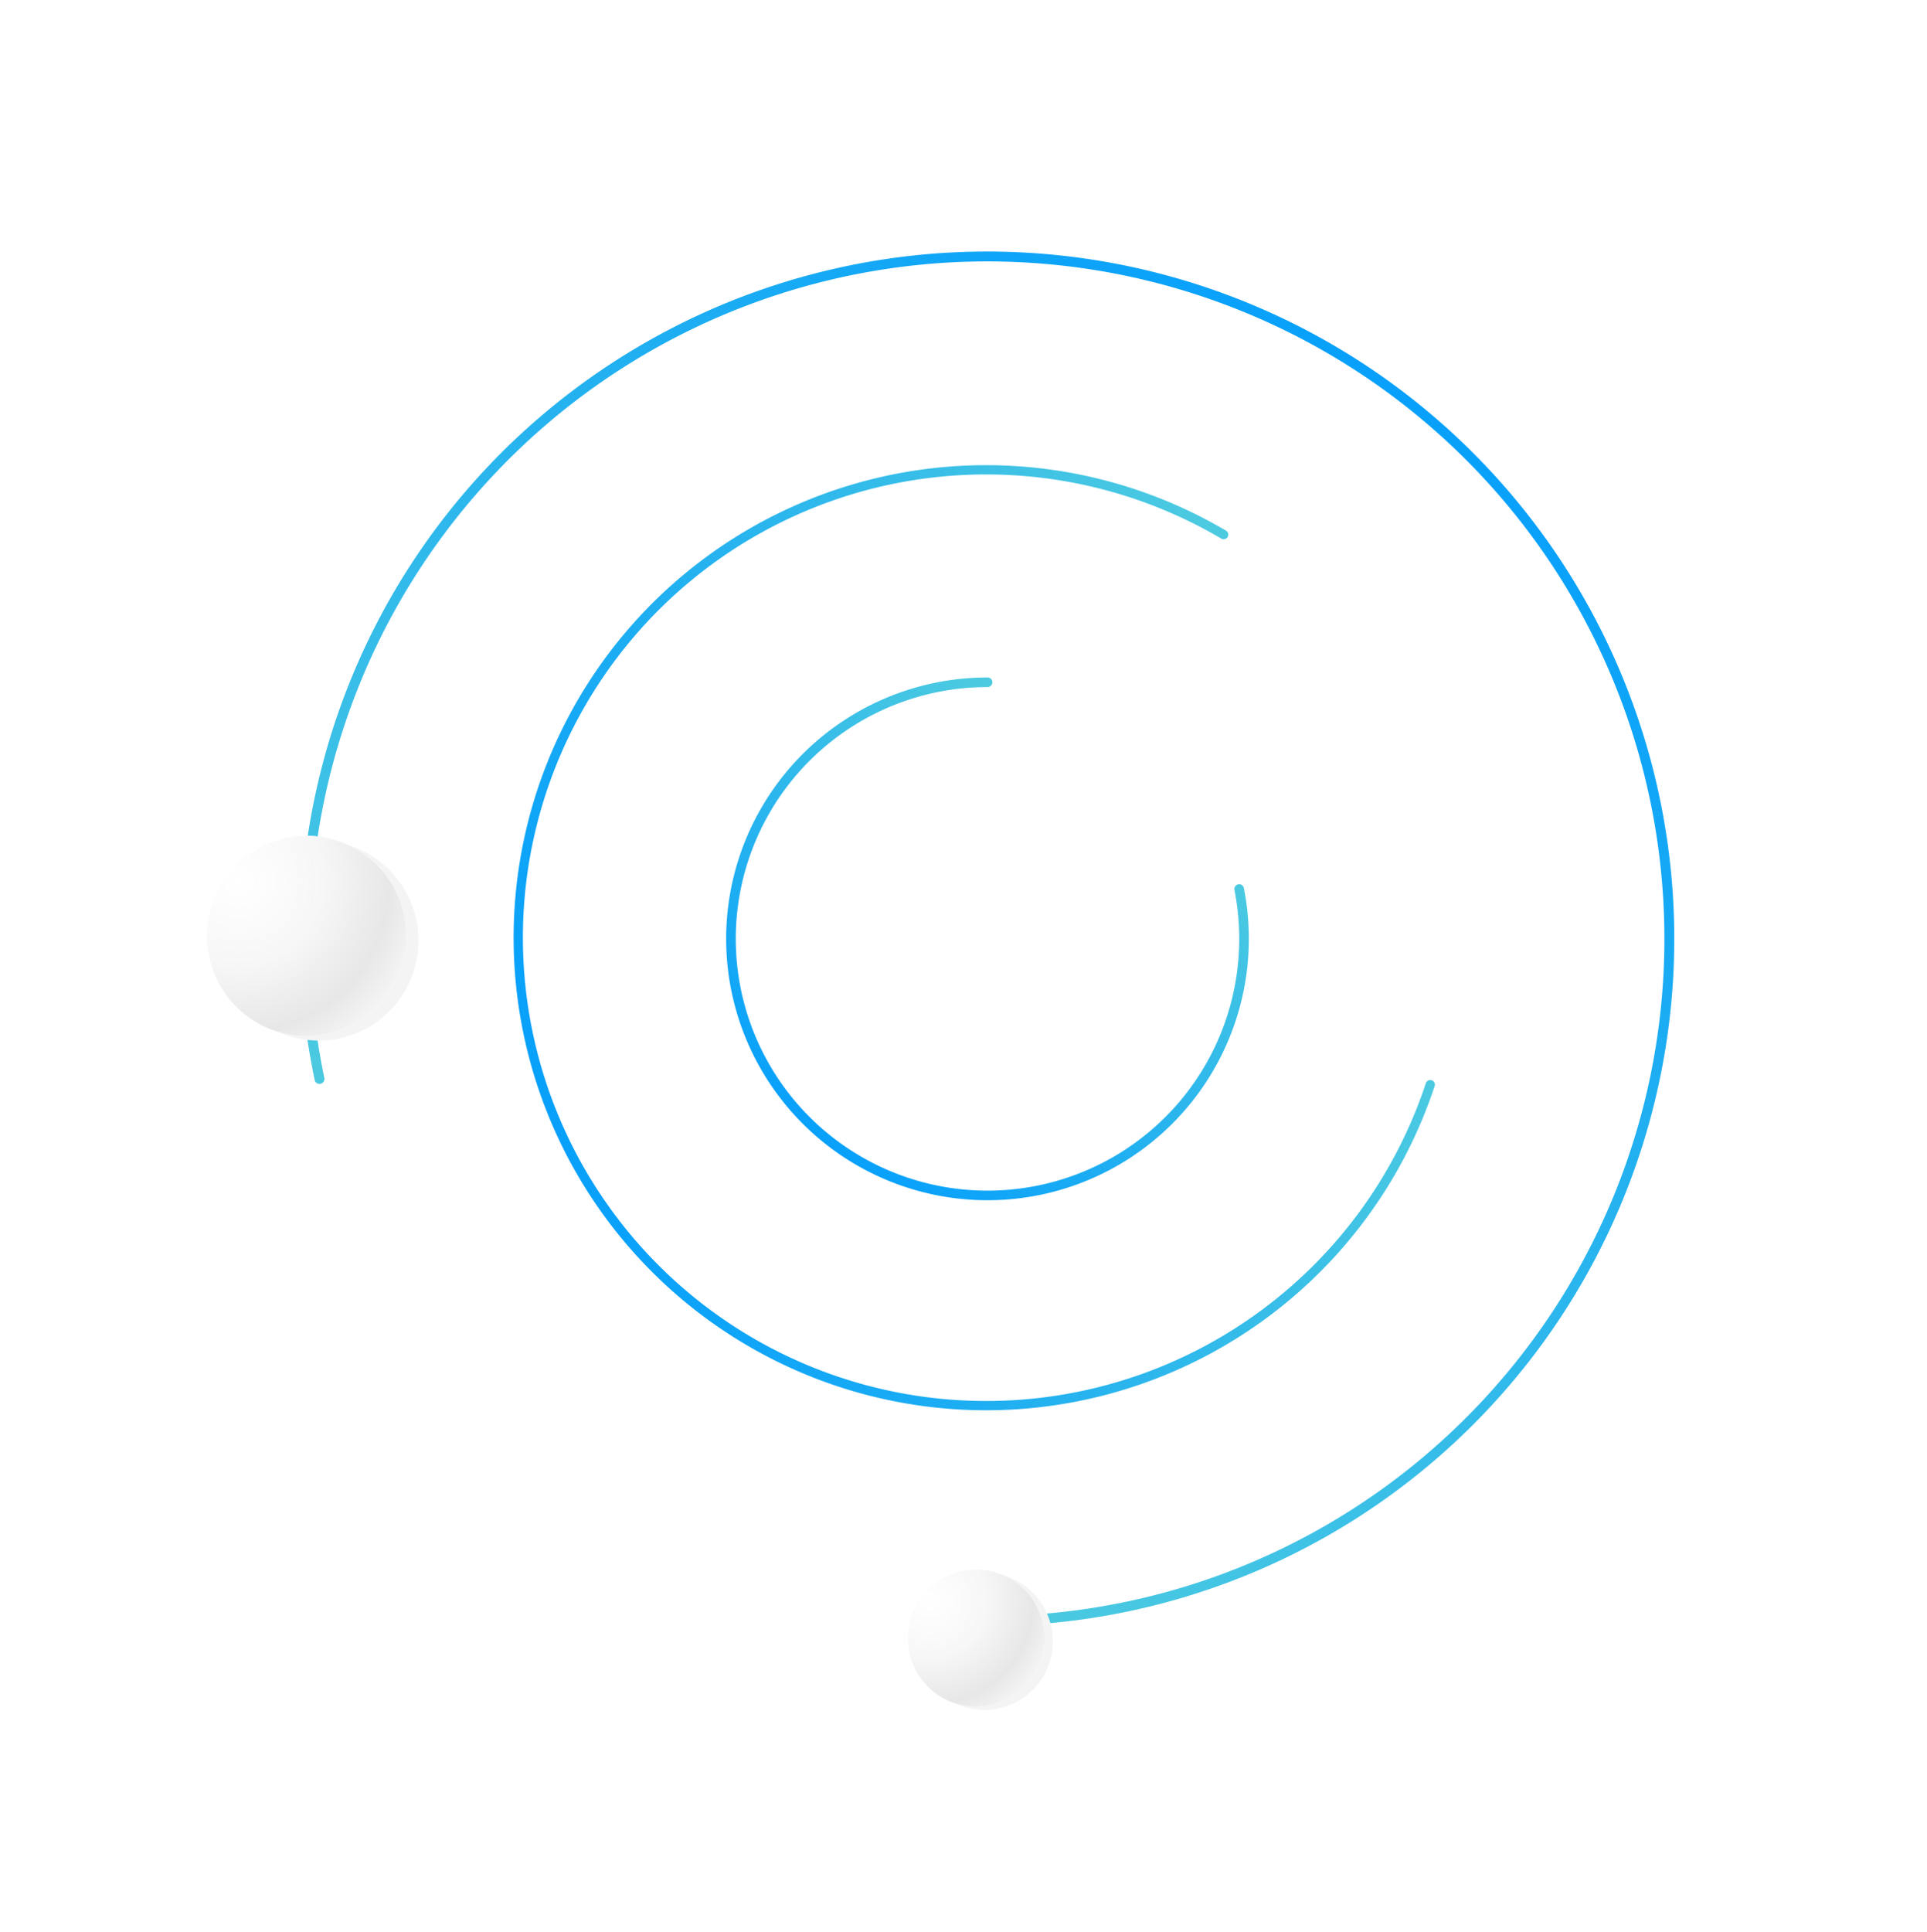 <svg width="397" height="398" fill="none" xmlns="http://www.w3.org/2000/svg"><path d="M66.038 223.232a1.011 1.011 0 01-1.206-.778 141.56 141.56 0 11136.872 112.469 1.01 1.01 0 01-.998-1.032 1.022 1.022 0 011.036-1A139.527 139.527 0 1066.818 222.022a1.022 1.022 0 01-.78 1.21z" fill="url(#paint0_linear)"/><path d="M294.954 222.509a.948.948 0 01.614 1.199 97.343 97.343 0 01-34.045 47.336 97.342 97.342 0 01-112.788 2.811 97.339 97.339 0 01-7.825-155.538 97.336 97.336 0 01111.68-9.012c.455.268.6.855.328 1.307a.963.963 0 01-1.314.328 95.432 95.432 0 00-109.473 8.845 95.426 95.426 0 10151.618 103.341.963.963 0 011.205-.617z" fill="url(#paint1_linear)"/><path d="M255.09 182.156a.975.975 0 011.168.758 53.844 53.844 0 01-24.739 56.412 53.843 53.843 0 01-62.255-4.344 53.836 53.836 0 013.816-86.058 53.842 53.842 0 0130.398-9.38c.546 0 .981.452.97.999-.01.546-.461.98-1.008.98a51.857 51.857 0 00-48.651 33.912 51.865 51.865 0 0015.731 58.018 51.86 51.86 0 0080.61-19.677 51.859 51.859 0 003.194-30.441 1.005 1.005 0 01.766-1.179z" fill="url(#paint2_linear)"/><g filter="url(#filter0_f)"><path d="M85.508 188.398c-2.935-10.992-14.192-17.513-25.147-14.567-10.956 2.945-17.454 14.239-14.519 25.231 2.936 10.992 14.192 17.512 25.147 14.567 10.928-2.897 17.465-14.201 14.52-25.231z" fill="#F4F4F4"/></g><path d="M83.02 187.458c-2.936-10.992-14.192-17.513-25.147-14.567-10.956 2.945-17.455 14.239-14.52 25.231 2.936 10.992 14.193 17.512 25.148 14.567 10.928-2.897 17.464-14.201 14.519-25.231z" fill="#fff"/><path d="M83.02 187.458c-2.936-10.992-14.192-17.513-25.147-14.567-10.956 2.945-17.455 14.239-14.52 25.231 2.936 10.992 14.193 17.512 25.148 14.567 10.928-2.897 17.464-14.201 14.519-25.231z" fill="url(#paint3_linear)" fill-opacity=".5"/><path d="M83.02 187.458c-2.936-10.992-14.192-17.513-25.147-14.567-10.956 2.945-17.455 14.239-14.52 25.231 2.936 10.992 14.193 17.512 25.148 14.567 10.928-2.897 17.464-14.201 14.519-25.231z" fill="url(#paint4_linear)"/><path d="M83.02 187.458c-2.936-10.992-14.192-17.513-25.147-14.567-10.956 2.945-17.455 14.239-14.52 25.231 2.936 10.992 14.193 17.512 25.148 14.567 10.928-2.897 17.464-14.201 14.519-25.231z" fill="url(#paint5_radial)"/><g filter="url(#filter1_f)"><path d="M216.423 334.417c-2.012-7.535-9.728-12.005-17.238-9.986s-11.965 9.761-9.953 17.296c2.012 7.535 9.729 12.005 17.239 9.986 7.49-1.986 11.971-9.735 9.952-17.296z" fill="#F4F4F4"/></g><path d="M214.72 333.773c-2.012-7.535-9.729-12.005-17.238-9.986-7.51 2.019-11.965 9.761-9.953 17.296 2.012 7.535 9.728 12.005 17.238 9.986 7.491-1.986 11.972-9.735 9.953-17.296z" fill="#fff"/><path d="M214.72 333.773c-2.012-7.535-9.729-12.005-17.238-9.986-7.51 2.019-11.965 9.761-9.953 17.296 2.012 7.535 9.728 12.005 17.238 9.986 7.491-1.986 11.972-9.735 9.953-17.296z" fill="url(#paint6_linear)" fill-opacity=".5"/><path d="M214.72 333.773c-2.012-7.535-9.729-12.005-17.238-9.986-7.51 2.019-11.965 9.761-9.953 17.296 2.012 7.535 9.728 12.005 17.238 9.986 7.491-1.986 11.972-9.735 9.953-17.296z" fill="url(#paint7_linear)"/><path d="M214.72 333.773c-2.012-7.535-9.729-12.005-17.238-9.986-7.51 2.019-11.965 9.761-9.953 17.296 2.012 7.535 9.728 12.005 17.238 9.986 7.491-1.986 11.972-9.735 9.953-17.296z" fill="url(#paint8_radial)"/><defs><linearGradient id="paint0_linear" x1="109.09" y1="313.191" x2="294.116" y2="67.427" gradientUnits="userSpaceOnUse"><stop stop-color="#57D1DC"/><stop offset="1" stop-color="#049EFC"/></linearGradient><linearGradient id="paint1_linear" x1="300.488" y1="154.217" x2="105.816" y2="236.953" gradientUnits="userSpaceOnUse"><stop stop-color="#57D1DC"/><stop offset="1" stop-color="#049EFC"/></linearGradient><linearGradient id="paint2_linear" x1="239.305" y1="147.813" x2="168.933" y2="241.287" gradientUnits="userSpaceOnUse"><stop stop-color="#57D1DC"/><stop offset="1" stop-color="#049EFC"/></linearGradient><linearGradient id="paint3_linear" x1="176.548" y1="854.326" x2="45.909" y2="97.228" gradientUnits="userSpaceOnUse"><stop offset=".001" stop-color="#fff"/><stop offset=".998" stop-color="#fff"/></linearGradient><linearGradient id="paint4_linear" x1="47.007" y1="184.195" x2="97.151" y2="222.886" gradientUnits="userSpaceOnUse"><stop offset=".127" stop-color="#fff" stop-opacity=".56"/><stop offset="1" stop-color="#fff" stop-opacity="0"/></linearGradient><linearGradient id="paint6_linear" x1="278.833" y1="790.911" x2="189.28" y2="271.92" gradientUnits="userSpaceOnUse"><stop offset=".001" stop-color="#fff"/><stop offset=".998" stop-color="#fff"/></linearGradient><linearGradient id="paint7_linear" x1="190.033" y1="331.536" x2="224.407" y2="358.059" gradientUnits="userSpaceOnUse"><stop offset=".127" stop-color="#fff" stop-opacity=".56"/><stop offset="1" stop-color="#fff" stop-opacity="0"/></linearGradient><radialGradient id="paint5_radial" cx="0" cy="0" r="1" gradientUnits="userSpaceOnUse" gradientTransform="matrix(34.257 34.658 -34.657 34.256 49.267 181.615)"><stop stop-color="#fff" stop-opacity=".94"/><stop offset=".348" stop-color="#F7F7F7"/><stop offset=".636" stop-color="#E7E7E7"/><stop offset=".909" stop-color="#fff"/></radialGradient><radialGradient id="paint8_radial" cx="0" cy="0" r="1" gradientUnits="userSpaceOnUse" gradientTransform="rotate(45.334 -299.018 394.252) scale(33.405 33.404)"><stop stop-color="#fff" stop-opacity=".94"/><stop offset=".348" stop-color="#F7F7F7"/><stop offset=".636" stop-color="#E7E7E7"/><stop offset=".909" stop-color="#fff"/></radialGradient><filter id="filter0_f" x=".137" y="128.123" width="131.078" height="131.213" filterUnits="userSpaceOnUse" color-interpolation-filters="sRGB"><feFlood flood-opacity="0" result="BackgroundImageFix"/><feBlend in="SourceGraphic" in2="BackgroundImageFix" result="shape"/><feGaussianBlur stdDeviation="22.5" result="effect1_foregroundBlur"/></filter><filter id="filter1_f" x="143.75" y="278.946" width="118.159" height="118.251" filterUnits="userSpaceOnUse" color-interpolation-filters="sRGB"><feFlood flood-opacity="0" result="BackgroundImageFix"/><feBlend in="SourceGraphic" in2="BackgroundImageFix" result="shape"/><feGaussianBlur stdDeviation="22.5" result="effect1_foregroundBlur"/></filter></defs></svg>